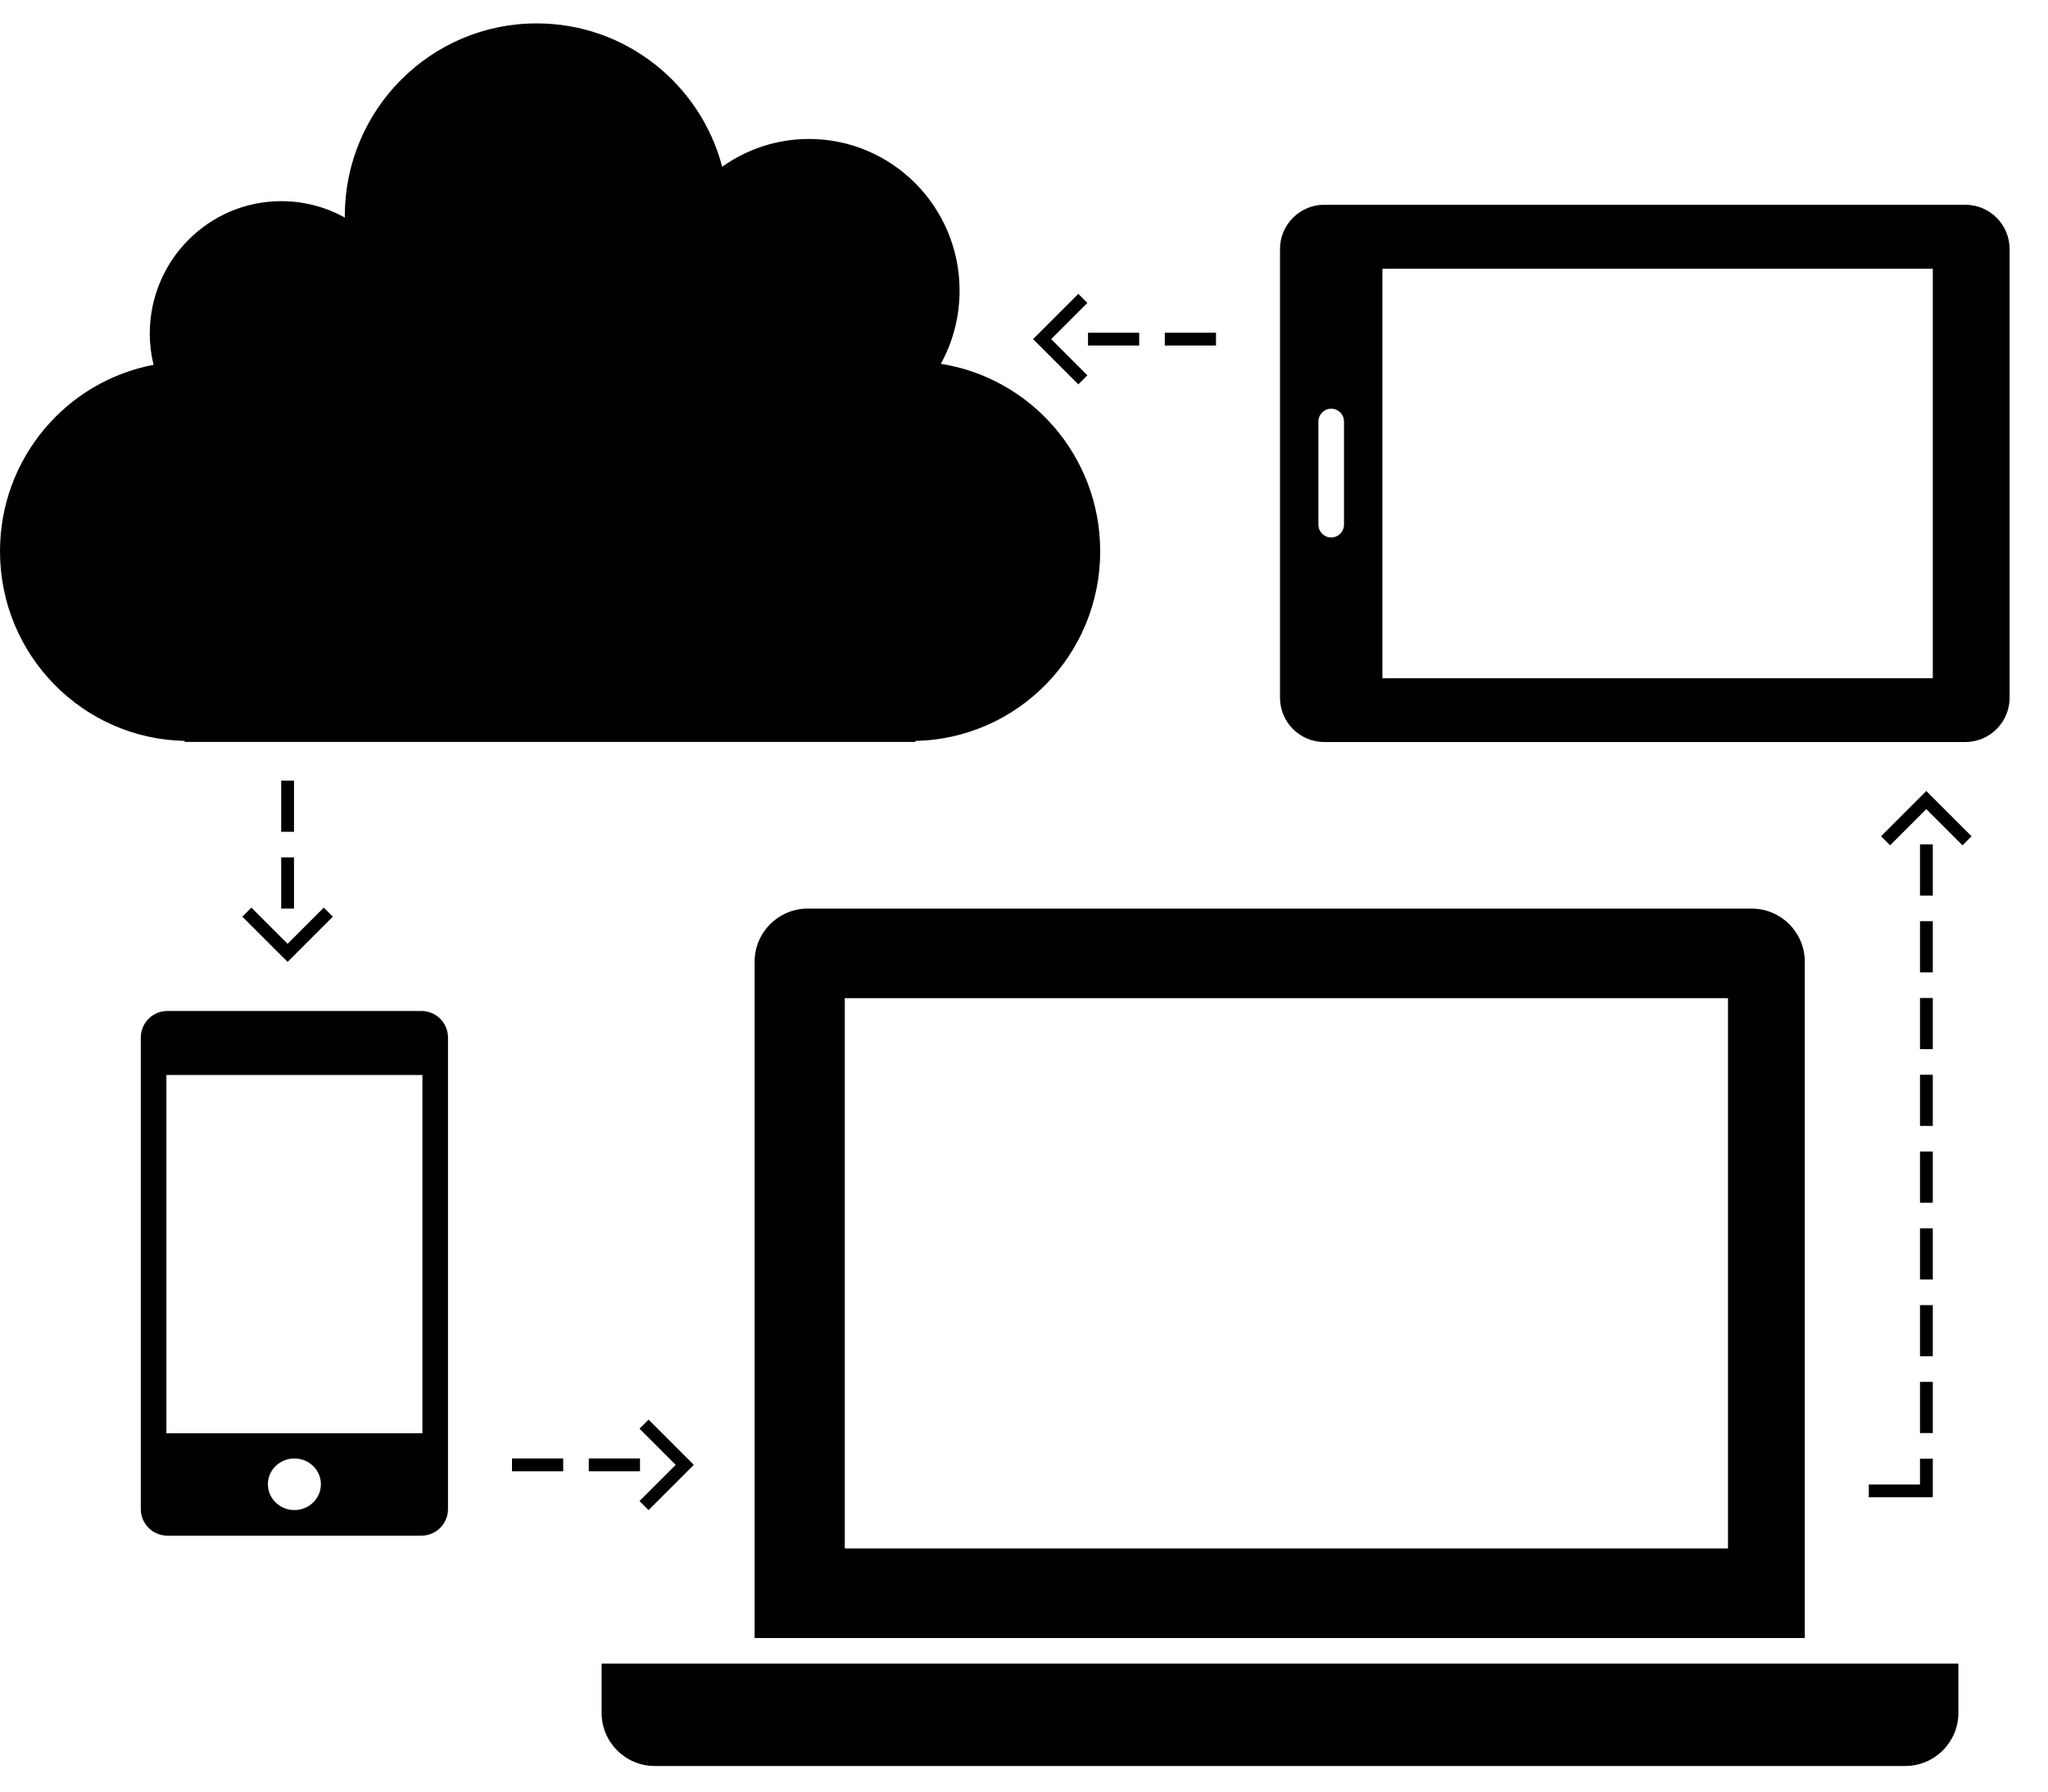 <!-- This Source Code Form is subject to the terms of the Mozilla Public
   - License, v. 2.0. If a copy of the MPL was not distributed with this
   - file, You can obtain one at http://mozilla.org/MPL/2.0/. -->
<svg xmlns="http://www.w3.org/2000/svg"
     viewBox="0 0 320 280" preserveAspectRatio="xMidYMid">
  <path fill="context-fill" d="M46.352,148.919 L46.352,148.919 L44.938,150.333 L43.523,148.919 L43.523,148.919 L37.866,143.262 L39.281,141.848 L44.938,147.505 L50.594,141.848 L52.009,143.262 L46.352,148.919 ZM43.937,134.000 L45.938,134.000 L45.938,142.000 L43.937,142.000 L43.937,134.000 ZM43.937,122.000 L45.938,122.000 L45.938,130.000 L43.937,130.000 L43.937,122.000 Z"/>
  <path fill="context-fill" d="M306.641,132.110 L300.984,126.453 L295.328,132.110 L293.913,130.696 L300.984,123.625 L308.055,130.696 L306.641,132.110 ZM302.000,223.969 L300.000,223.969 L300.000,215.969 L302.000,215.969 L302.000,223.969 ZM302.000,211.969 L300.000,211.969 L300.000,203.969 L302.000,203.969 L302.000,211.969 ZM302.000,199.969 L300.000,199.969 L300.000,191.969 L302.000,191.969 L302.000,199.969 ZM302.000,187.969 L300.000,187.969 L300.000,179.969 L302.000,179.969 L302.000,187.969 ZM302.000,175.969 L300.000,175.969 L300.000,167.969 L302.000,167.969 L302.000,175.969 ZM302.000,163.969 L300.000,163.969 L300.000,155.969 L302.000,155.969 L302.000,163.969 ZM300.000,131.969 L302.000,131.969 L302.000,139.969 L300.000,139.969 L300.000,131.969 ZM302.000,151.969 L300.000,151.969 L300.000,143.969 L302.000,143.969 L302.000,151.969 ZM300.000,227.969 L302.000,227.969 L302.000,232.000 L302.000,234.000 L300.000,234.000 L292.000,234.000 L292.000,232.000 L300.000,232.000 L300.000,227.969 Z"/>
  <path fill="context-fill" d="M101.335,236.009 L99.921,234.594 L105.578,228.938 L99.921,223.281 L101.335,221.866 L108.406,228.938 L101.335,236.009 ZM100.000,229.938 L92.000,229.938 L92.000,227.937 L100.000,227.937 L100.000,229.938 ZM80.000,227.937 L88.000,227.937 L88.000,229.938 L80.000,229.938 L80.000,227.937 Z"/>
  <path fill="context-fill" d="M182.000,54.000 L182.000,52.000 L190.000,52.000 L190.000,54.000 L182.000,54.000 ZM170.000,52.000 L178.000,52.000 L178.000,54.000 L170.000,54.000 L170.000,52.000 ZM168.488,60.071 L161.417,53.000 L168.488,45.929 L169.902,47.343 L164.245,53.000 L169.902,58.657 L168.488,60.071 Z"/>
  <path fill="context-fill" d="M297.688,276.000 L102.312,276.000 C97.721,276.000 94.000,272.279 94.000,267.688 L94.000,260.000 L306.000,260.000 L306.000,267.688 C306.000,272.279 302.279,276.000 297.688,276.000 ZM117.906,150.312 C117.906,145.721 121.628,142.000 126.218,142.000 L273.688,142.000 C278.279,142.000 282.000,145.721 282.000,150.312 L282.000,256.000 L117.906,256.000 L117.906,150.312 ZM132.000,242.000 L270.000,242.000 L270.000,156.000 L132.000,156.000 L132.000,242.000 Z"/>
  <path fill="context-fill" d="M307.074,115.969 L206.926,115.969 C203.101,115.969 200.000,112.868 200.000,109.042 L200.000,38.926 C200.000,35.101 203.101,32.000 206.926,32.000 L307.074,32.000 C310.899,32.000 314.000,35.101 314.000,38.926 L314.000,109.042 C314.000,112.868 310.899,115.969 307.074,115.969 ZM210.000,65.875 C210.000,64.770 209.105,63.875 208.000,63.875 C206.895,63.875 206.000,64.770 206.000,65.875 L206.000,82.000 C206.000,83.105 206.895,84.000 208.000,84.000 C209.105,84.000 210.000,83.105 210.000,82.000 L210.000,65.875 ZM302.000,42.000 L216.000,42.000 L216.000,106.000 L302.000,106.000 L302.000,42.000 Z"/>
  <path fill="context-fill" d="M65.844,240.000 L26.156,240.000 C23.861,240.000 22.000,238.139 22.000,235.844 L22.000,162.156 C22.000,159.861 23.861,158.000 26.156,158.000 L65.844,158.000 C68.139,158.000 70.000,159.861 70.000,162.156 L70.000,235.844 C70.000,238.139 68.139,240.000 65.844,240.000 ZM46.000,236.000 C48.287,236.000 50.141,234.195 50.141,231.969 C50.141,229.742 48.287,227.938 46.000,227.938 C43.713,227.938 41.859,229.742 41.859,231.969 C41.859,234.195 43.713,236.000 46.000,236.000 ZM66.000,168.000 L26.000,168.000 L26.000,224.000 L66.000,224.000 L66.000,168.000 Z"/>
  <path fill="context-fill" d="M171.906,86.156 C171.906,102.329 159.026,115.469 143.017,115.797 L143.039,115.955 L28.850,115.955 L28.869,115.797 C12.872,115.475 -0.000,102.333 -0.000,86.156 C-0.000,71.661 10.336,59.603 23.994,57.019 C23.620,55.457 23.401,53.834 23.401,52.156 C23.401,40.714 32.606,31.438 43.962,31.438 C47.561,31.438 50.941,32.375 53.884,34.012 C53.883,33.930 53.878,33.848 53.878,33.766 C53.878,17.137 67.301,3.656 83.858,3.656 C97.763,3.656 109.453,13.164 112.843,26.059 C116.677,23.334 121.343,21.719 126.393,21.719 C139.394,21.719 149.933,32.331 149.933,45.422 C149.933,49.572 148.868,53.468 147.007,56.861 C161.114,59.082 171.906,71.351 171.906,86.156 Z"/>
</svg>


